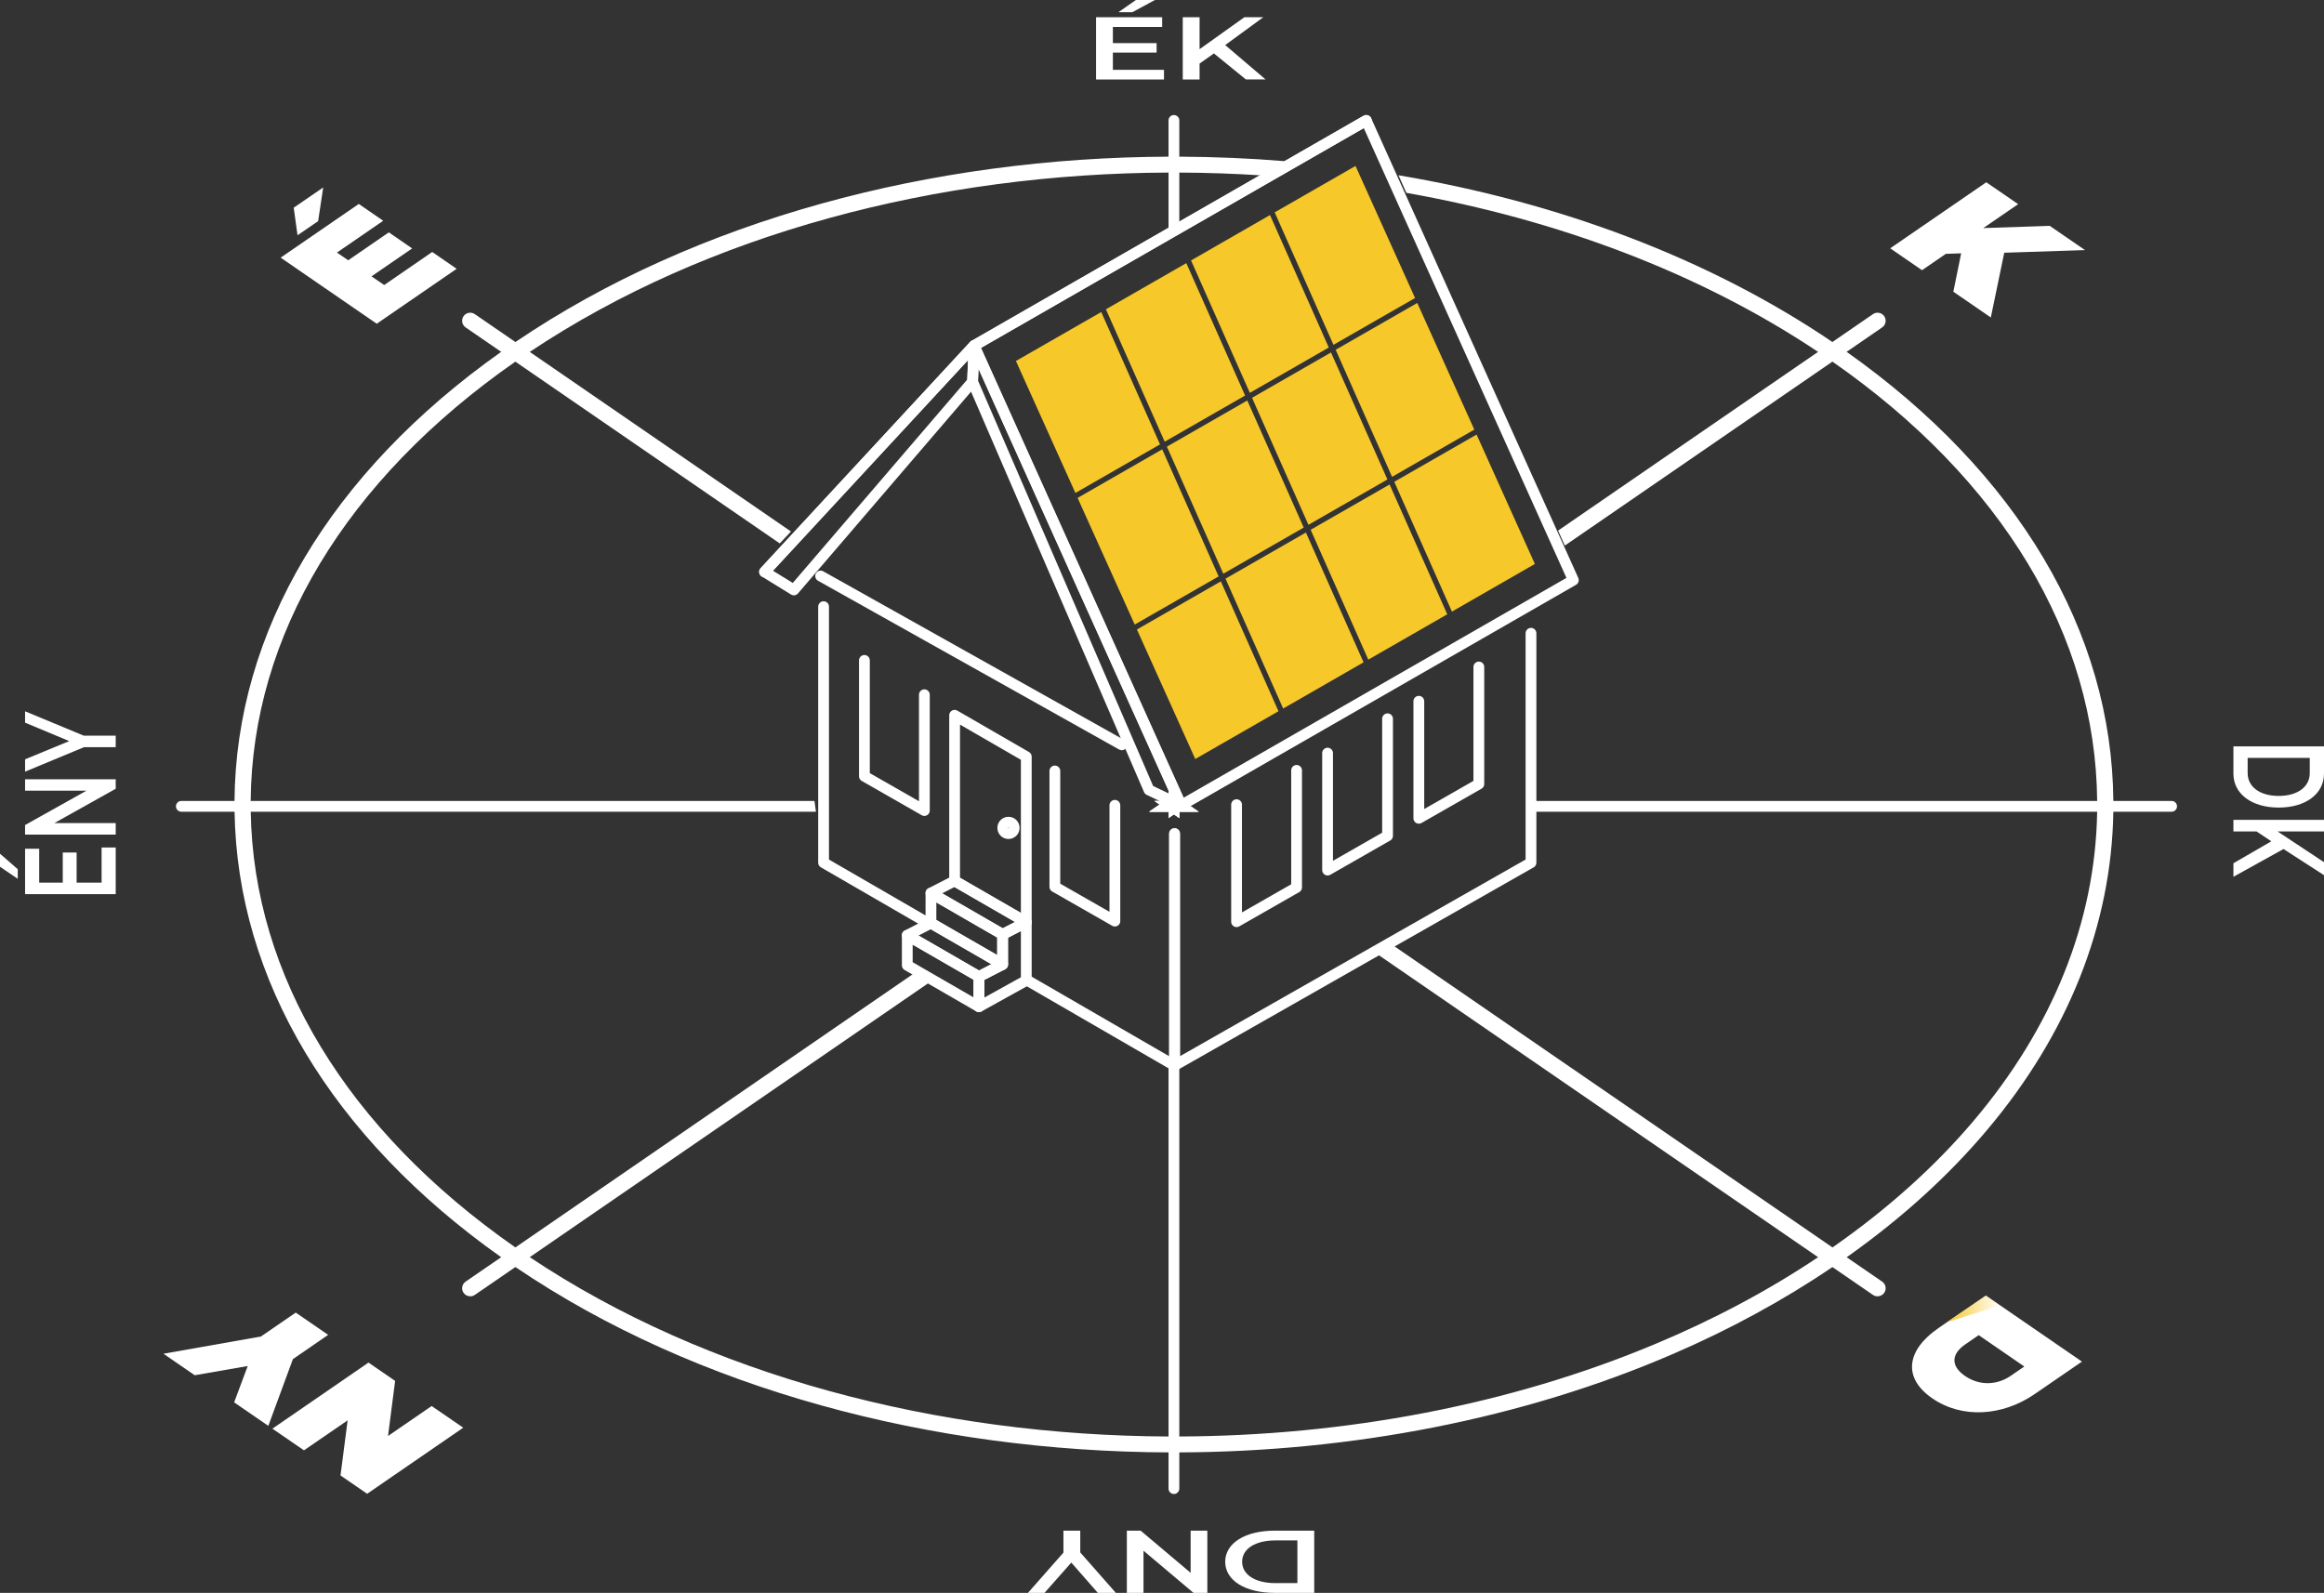<?xml version="1.0" encoding="UTF-8"?>
<svg id="Réteg_2" xmlns="http://www.w3.org/2000/svg" xmlns:xlink="http://www.w3.org/1999/xlink" viewBox="0 0 431 295.47">
  <rect x="0" y="0" width="431" height="295.47" fill="#333333" stroke="none"/>
  <defs>
    <style>
      .cls-1 {
        fill: #fff;
      }

      .cls-2 {
        fill: url(#Névtelen_színátmenet_6);
      }

      .cls-3 {
        fill: #f7c82a;
      }

      .cls-4 {
        fill: none;
        stroke: #fff;
        stroke-linecap: round;
        stroke-linejoin: round;
        stroke-width: 2px;
      }
    </style>
    <linearGradient id="Névtelen_színátmenet_6" data-name="Névtelen színátmenet 6" x1="361.08" y1="242.79" x2="370.94" y2="242.79" gradientUnits="userSpaceOnUse">
      <stop offset="0" stop-color="#f7c82a"/>
      <stop offset="1" stop-color="#f7c82a" stop-opacity="0"/>
    </linearGradient>
  </defs>
  <g id="Réteg_1">
    <g>
      <g>
        <g>
          <g>
            <g>
              <polyline class="cls-4" points="217.83 154.63 217.83 197.64 283.93 160.02 283.93 117.47"/>
              <polyline class="cls-4" points="172.37 171.38 152.74 160.02 152.74 112.53"/>
              <polyline class="cls-4" points="190.33 181.74 217.83 197.66 217.83 154.63"/>
            </g>
            <g>
              <g>
                <polygon class="cls-4" points="291.79 107.61 219.05 149.39 180.64 64.12 253.38 22.34 291.79 107.61"/>
                <polyline class="cls-4" points="141.79 106.08 180.64 64.12 253.38 22.34"/>
              </g>
              <g>
                <polygon class="cls-4" points="147.23 109.43 141.79 106.08 180.64 64.12 180.37 70.79 147.23 109.43"/>
                <polygon class="cls-4" points="213.09 146.54 219.05 149.39 180.64 64.12 180.37 70.79 213.09 146.54"/>
              </g>
            </g>
          </g>
          <g>
            <g>
              <polyline class="cls-4" points="274.26 123.72 274.26 145.43 263.13 151.79 263.13 130.08"/>
              <polyline class="cls-4" points="257.33 133.33 257.33 155.04 246.21 161.4 246.21 139.7"/>
              <polyline class="cls-4" points="240.46 142.9 240.46 164.61 229.33 170.97 229.33 149.26"/>
            </g>
            <g>
              <g>
                <polyline class="cls-4" points="160.31 122.5 160.31 143.99 171.43 150.35 171.43 128.87"/>
                <polyline class="cls-4" points="195.63 143.01 195.63 164.5 206.76 170.86 206.76 149.38"/>
              </g>
              <g>
                <g>
                  <polygon class="cls-4" points="181.55 186.74 168.26 179.06 168.26 173.49 181.55 181.16 181.55 186.74"/>
                  <polygon class="cls-4" points="185.94 178.9 172.65 171.23 172.65 165.66 185.94 173.33 185.94 178.9"/>
                  <polygon class="cls-4" points="185.94 178.9 172.65 171.23 168.26 173.49 181.55 181.16 185.94 178.9"/>
                  <polygon class="cls-4" points="190.33 171.07 177.04 163.4 172.65 165.66 185.94 173.33 190.33 171.07"/>
                  <polygon class="cls-4" points="190.33 171.07 190.33 181.87 181.55 186.74 181.55 181.16 185.94 178.9 185.94 173.33 190.33 171.07"/>
                </g>
                <g>
                  <polygon class="cls-4" points="190.33 171.07 177.04 163.4 177.04 132.68 190.33 140.36 190.33 171.07"/>
                  <path class="cls-4" d="M188.09,153.57c0,.58-.47,1.06-1.06,1.06s-1.06-.47-1.06-1.06.47-1.06,1.06-1.06,1.06.47,1.06,1.06Z"/>
                </g>
              </g>
            </g>
          </g>
        </g>
        <line class="cls-4" x1="152.19" y1="106.85" x2="208.04" y2="138.16"/>
      </g>
      <g>
        <polygon class="cls-3" points="215.13 82.43 199.44 91.44 188.41 66.96 204.23 57.88 215.13 82.43"/>
        <polygon class="cls-3" points="226 106.92 210.44 115.85 199.85 92.36 215.54 83.35 226 106.92"/>
        <polygon class="cls-3" points="237.1 131.93 221.67 140.79 210.85 116.77 226.41 107.84 237.1 131.93"/>
        <polygon class="cls-3" points="262.43 55.28 247.3 63.96 236.4 39.39 251.39 30.78 262.43 55.28"/>
        <polygon class="cls-3" points="273.42 79.69 258.17 88.45 247.71 64.88 262.84 56.2 273.42 79.69"/>
        <polygon class="cls-3" points="284.65 104.61 269.27 113.45 258.58 89.37 273.84 80.61 284.65 104.61"/>
        <polygon class="cls-3" points="230.91 73.37 216 81.93 205.1 57.37 220.01 48.81 230.91 73.37"/>
        <polygon class="cls-3" points="241.78 97.86 226.87 106.42 216.41 82.85 231.32 74.29 241.78 97.86"/>
        <polygon class="cls-3" points="252.88 122.86 237.97 131.43 227.28 107.34 242.19 98.78 252.88 122.86"/>
        <polygon class="cls-3" points="246.43 64.46 231.79 72.87 220.89 48.31 235.53 39.89 246.43 64.46"/>
        <polygon class="cls-3" points="257.3 88.94 242.66 97.35 232.2 73.79 246.84 65.38 257.3 88.94"/>
        <polygon class="cls-3" points="268.4 113.95 253.76 122.36 243.07 98.27 257.71 89.87 268.4 113.95"/>
      </g>
    </g>
    <g>
      <path class="cls-1" d="M370.94,242.14l-2.65-1.83-7.21,4.95-1.58,1.09c-5.96,4.1-6.67,9.24-1.14,13.04,5.52,3.8,13.01,3.31,18.97-.79l8.78-6.03-15.17-10.43ZM372.9,255.21c-2.52,1.73-5.76,1.89-8.48.02-2.73-1.88-2.5-4.1.02-5.83l2.52-1.74,8.46,5.82-2.52,1.73Z"/>
      <path class="cls-1" d="M80.16,46.74l-8.91,6.13-2.35-1.61,7.54-5.18-4.33-2.98-7.53,5.18-2.09-1.43,8.58-5.9-4.53-3.12-14.49,9.96,17.82,12.26,14.82-10.19-4.53-3.12ZM54.47,38.53l.71,5.11,3.82-2.62.94-6.25-5.47,3.76Z"/>
      <g>
        <path class="cls-1" d="M206.39,12.95v-3.19h8.11v-1.76h-8.11v-3h9.14v-1.8h-12.26v11.54h12.6v-1.79h-9.48ZM210.66,0l-3.24,2.26h2.59l4.18-2.26h-3.53Z"/>
        <path class="cls-1" d="M227.22,8.36l7.06-5.16h-3.51l-8.3,5.92V3.2h-3.12v11.54h3.12v-2.95l2.66-1.88,5.93,4.83h3.65l-7.49-6.38Z"/>
      </g>
      <g>
        <path class="cls-1" d="M0,158.36v2.42l3.29,2.23v-1.78l-3.29-2.87ZM18.84,157.2v6.52h-4.63v-5.58h-2.57v5.58h-4.37v-6.29h-2.62v8.43h16.81v-8.66h-2.62Z"/>
        <path class="cls-1" d="M21.46,144.55H4.65v2.12h11.38l-11.38,6.37v1.77h16.81v-2.13h-11.38l11.38-6.37v-1.76Z"/>
        <path class="cls-1" d="M15.53,136.46l-10.88-4.52v2.11l8.19,3.42-8.19,3.38v2.29l10.93-4.54h5.88v-2.14h-5.93Z"/>
      </g>
      <g>
        <path class="cls-1" d="M236.38,283.93c-5.44,0-9.16,2.31-9.16,5.77s3.72,5.77,9.16,5.77h7.35v-11.54h-7.35ZM240.61,293.66h-4.08c-3.75,0-6.17-1.57-6.17-3.96s2.42-3.96,6.17-3.96h4.08v7.92Z"/>
        <path class="cls-1" d="M220.81,283.93v7.82l-9.27-7.82h-2.56v11.54h3.09v-7.82l9.27,7.82h2.57v-11.54h-3.1Z"/>
        <path class="cls-1" d="M200.34,287.97v-4.04h-3.12v4.07l-6.58,7.47h3.07l4.97-5.62,4.92,5.62h3.34l-6.6-7.5Z"/>
      </g>
      <g>
        <path class="cls-1" d="M414.2,138.45v5.05c0,3.74,3.36,6.3,8.4,6.3s8.4-2.56,8.4-6.3v-5.05h-16.8ZM428.36,143.4c0,2.57-2.28,4.24-5.76,4.24s-5.76-1.67-5.76-4.24v-2.81h11.52v2.81Z"/>
        <path class="cls-1" d="M431,152.08h-16.8v2.15h4.3l2.73,1.83-7.03,4.07v2.51l9.29-5.15,7.51,4.85v-2.41l-8.61-5.7h8.61v-2.15Z"/>
      </g>
      <g>
        <path class="cls-1" d="M80.05,260.81l-8.09,5.56,1.32-10.22-4.94-3.4-17.82,12.26,5.85,4.02,8.1-5.56-1.32,10.22,4.94,3.4,17.82-12.26-5.86-4.02Z"/>
        <path class="cls-1" d="M54.85,243.48l-6.47,4.44-18.07,3.19,5.8,3.99,9.83-1.71-2.52,6.74,6.34,4.36,4.56-12.38,6.54-4.5-6.01-4.13Z"/>
      </g>
      <path class="cls-1" d="M380.13,41.89l-12.32.42,6.47-4.44-5.91-4.06-17.82,12.25,5.9,4.06,4.41-3.03,2.85-.1-1.45,7.12,6.95,4.78,2.49-12.01,14.98-.49-6.55-4.5Z"/>
      <path class="cls-1" d="M342.47,65.26c-.59-.41-1.18-.83-1.78-1.24-.29-.2-.57-.39-.86-.58-23.09-15.66-51.01-25.97-80.47-30.93l1.46,3.26c27.89,4.94,54.31,14.77,76.35,29.5.61.39,1.22.81,1.82,1.22.29.2.56.39.84.59h.01c31.44,21.91,48.84,50.8,49.09,81.49v.66c0,.45,0,.9,0,1.34-.33,20.49-8.32,40.15-23.01,57.45-7.14,8.41-15.87,16.26-26.07,23.37-.28.2-.56.39-.85.59-.6.41-1.21.83-1.82,1.22-9.34,6.25-19.46,11.61-30.15,16.08-27.02,11.34-57.65,17.07-88.31,17.18-.67.01-1.34.01-2,0-42.8-.16-85.52-11.25-118.47-33.26-.61-.39-1.22-.81-1.82-1.22-.29-.2-.56-.39-.84-.59h-.01c-31.2-21.76-48.58-50.37-49.08-80.82-.01-.44-.01-.89-.01-1.34v-.66c.25-30.69,17.65-59.58,49.09-81.49.28-.2.56-.39.85-.59.6-.41,1.21-.83,1.82-1.22,32.95-22.01,75.67-33.1,118.47-33.26.33-.01.67-.01,1-.01s.67,0,1,.01c5.03.02,10.05.19,15.06.51l4.53-2.62c-6.5-.54-13.04-.81-19.59-.84-.67-.01-1.33-.01-2,0-43.83.16-87.58,11.63-121.13,34.38-.29.19-.57.38-.86.58-.6.41-1.19.83-1.78,1.24-31.69,22.42-49.22,51.91-49.46,83.31v.66c0,.45,0,.89.01,1.34.49,31.15,17.99,60.38,49.45,82.64.59.41,1.18.83,1.78,1.24.29.2.57.39.86.58,33.55,22.75,77.3,34.22,121.13,34.38.33.01.67.01,1,.01s.67,0,1-.01c31.85-.12,63.67-6.21,91.55-18.26,10.48-4.53,20.4-9.9,29.57-16.12.29-.19.57-.38.86-.58.6-.41,1.19-.83,1.78-1.24,10.2-7.21,18.93-15.16,26.08-23.66,14.94-17.74,23.04-37.92,23.37-58.98,0-.45,0-.89,0-1.34v-.66c-.24-31.4-17.77-60.89-49.46-83.31Z"/>
      <g>
        <path class="cls-1" d="M98.24,65.27l48.45,33.32-2.08,2.21-49.04-33.72-2.63-1.82-6.58-4.52c-.69-.47-.86-1.4-.39-2.09.47-.68,1.4-.85,2.09-.38l7.52,5.17,2.66,1.83Z"/>
        <polygon class="cls-1" points="220.35 149.24 222.29 150.57 218.71 150.57 218.71 151.75 217.71 151.05 217 150.57 216.71 150.37 215.06 149.24 214.09 148.57 216.03 148.57 216.71 148.1 216.71 146.73 217.7 147.42 217.71 147.42 218.71 148.11 219.38 148.57 220.35 149.24"/>
        <path class="cls-1" d="M349.44,239.81c-.29.43-.76.65-1.24.65-.29,0-.59-.08-.85-.26l-7.52-5.17-2.66-1.83-82.09-56.45,2.92-1.63,81.84,56.27,2.63,1.82,6.58,4.52c.69.47.86,1.4.39,2.08Z"/>
      </g>
      <g>
        <path class="cls-1" d="M169.28,180.71l3.09,1.52-74.13,50.97-2.66,1.83-7.52,5.17c-.26.18-.56.26-.85.26-.48,0-.95-.22-1.24-.65-.47-.68-.3-1.61.39-2.08l6.58-4.52,2.63-1.82h.01l73.7-50.68Z"/>
        <polygon class="cls-1" points="219.38 148.57 221.32 148.57 220.35 149.24 218.71 150.36 218.41 150.57 217.71 151.05 216.71 151.74 216.71 150.57 213.12 150.57 215.06 149.24 216.03 148.57 216.71 148.1 217.7 147.42 217.71 147.42 218.71 146.72 218.71 148.11 219.38 148.57"/>
        <path class="cls-1" d="M349.05,60.74l-6.58,4.52-2.63,1.82h-.01l-49.62,34.12-1.25-2.78,48.21-33.15,2.66-1.83,7.52-5.17c.69-.47,1.62-.3,2.09.38.47.69.3,1.62-.39,2.09Z"/>
      </g>
      <g>
        <path class="cls-1" d="M218.71,22.34v18.9l-2,1.16v-20.06c0-.56.44-1,1-1s1,.44,1,1Z"/>
        <polygon class="cls-1" points="217.71 147.42 218.71 146.72 218.71 151.75 217.71 151.05 216.71 151.74 216.71 146.73 217.7 147.42 217.71 147.42"/>
        <path class="cls-1" d="M217.83,197.64l.88-.49v78.98c0,.55-.45,1-1,1s-1-.45-1-1v-78.87l1.12.38Z"/>
      </g>
      <g>
        <path class="cls-1" d="M151.05,148.57l.27,2H33.63c-.55,0-1-.45-1-1s.45-1,1-1h117.42Z"/>
        <polygon class="cls-1" points="220.35 149.24 222.29 150.57 213.12 150.57 215.06 149.24 214.09 148.57 221.32 148.57 220.35 149.24"/>
        <path class="cls-1" d="M403.74,149.57c0,.55-.45,1-1,1h-118.63l.03-2h118.6c.55,0,1,.44,1,1Z"/>
      </g>
    </g>
    <polygon class="cls-2" points="370.94 242.14 361.08 245.26 368.29 240.31 370.94 242.14"/>
    <polygon class="cls-1" points="222.29 150.57 218.71 150.57 218.71 151.75 217.71 151.05 216.71 151.74 216.71 150.57 213.12 150.57 215.06 149.24 214.09 148.57 216.03 148.57 216.71 148.1 216.71 146.73 217.7 147.42 217.71 147.42 218.71 146.72 218.71 148.11 219.38 148.57 221.32 148.57 220.35 149.24 222.29 150.57"/>
  </g>
</svg>
